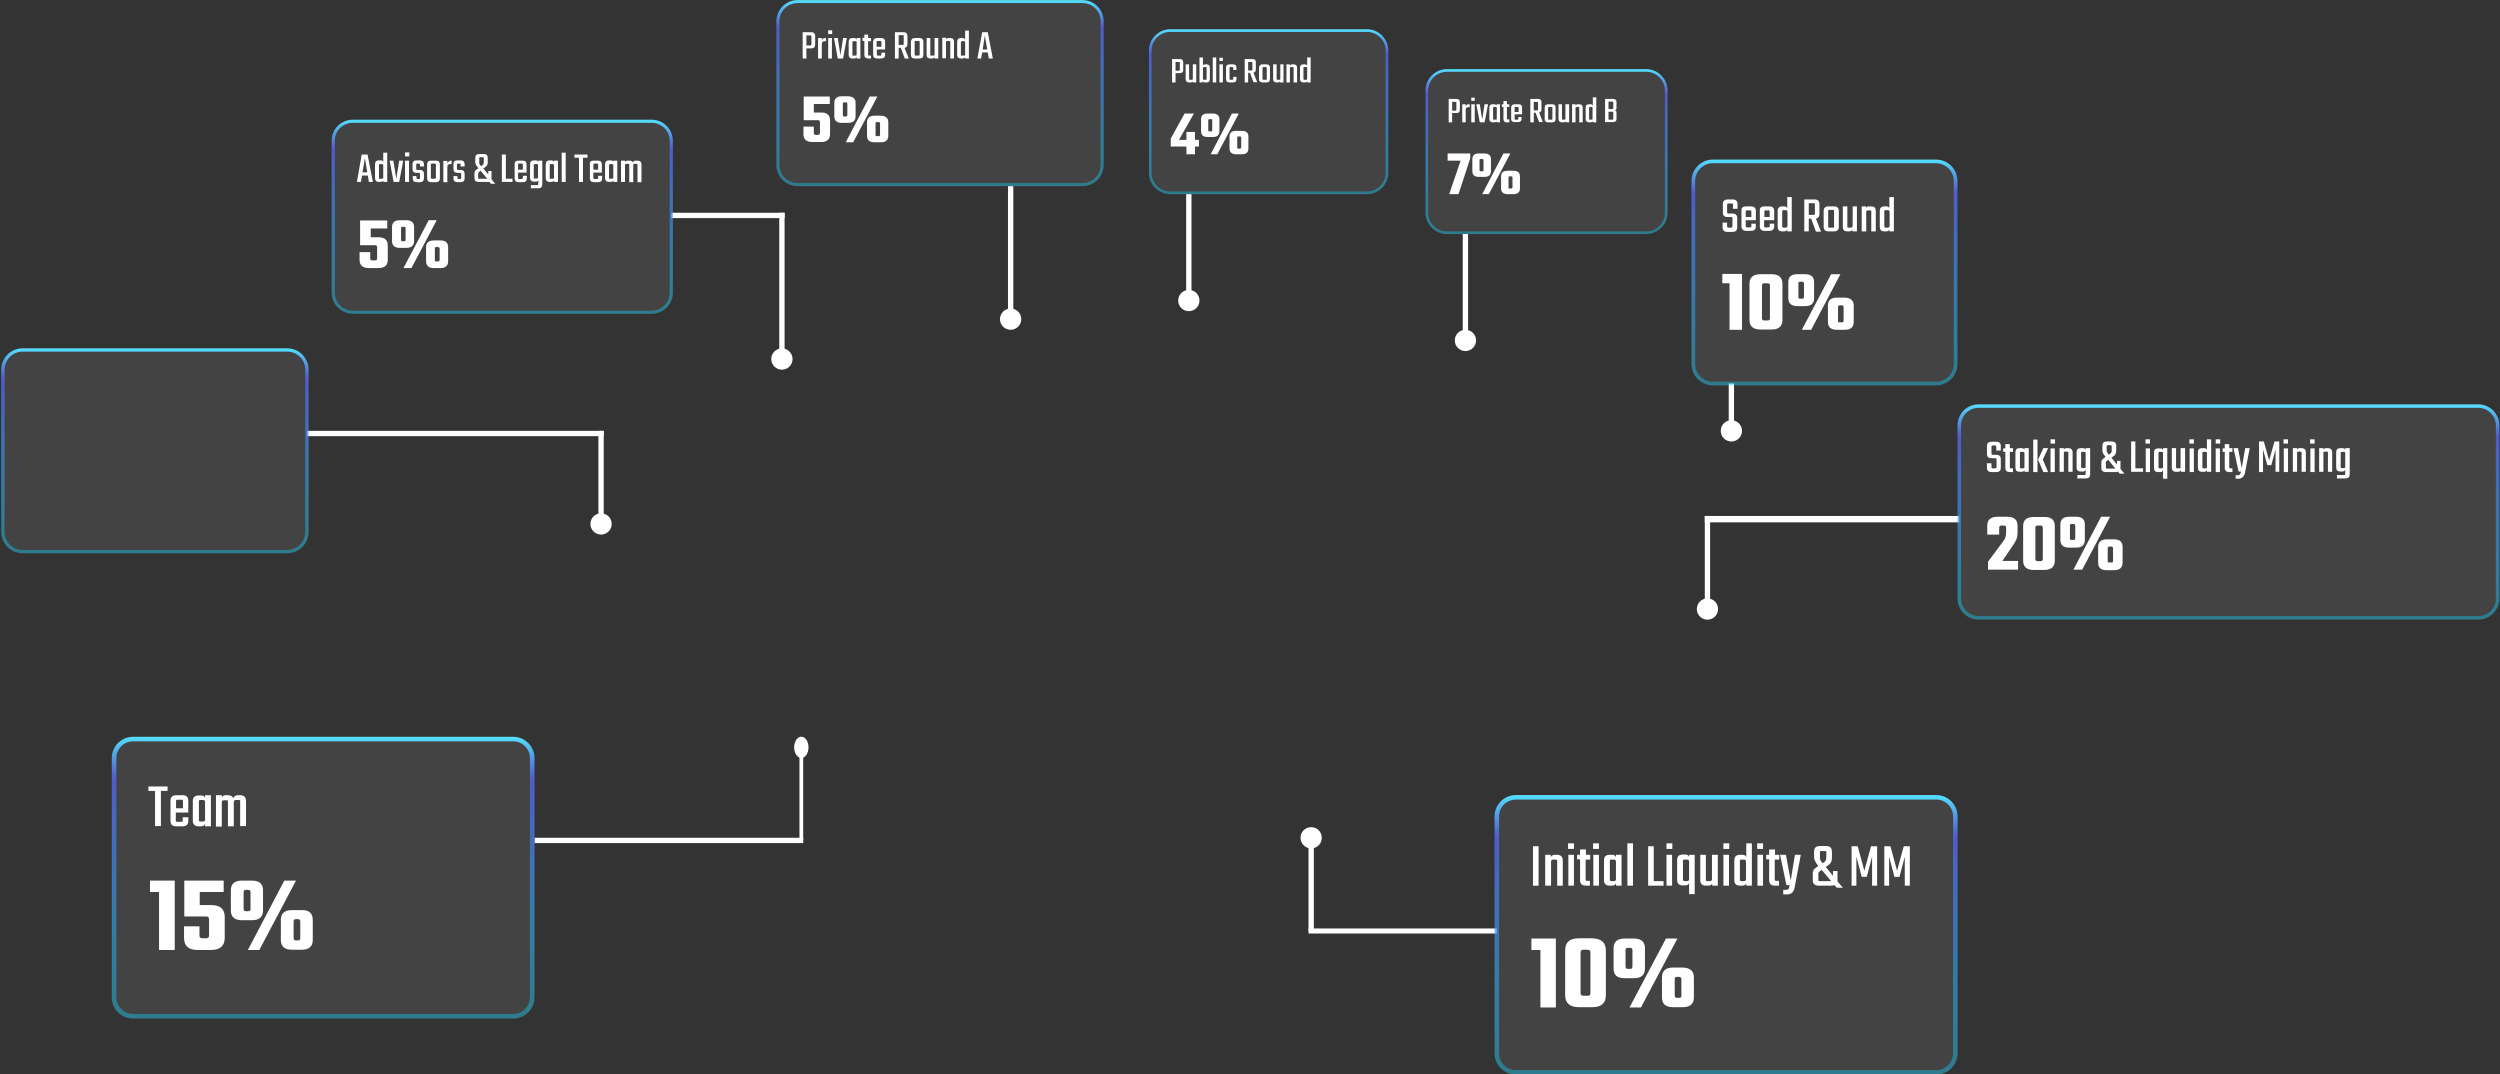 <?xml version="1.0" encoding="utf-8"?>
<!-- Generator: Adobe Illustrator 25.3.1, SVG Export Plug-In . SVG Version: 6.00 Build 0)  -->
<svg version="1.1" id="Layer_1" xmlns="http://www.w3.org/2000/svg" xmlns:xlink="http://www.w3.org/1999/xlink" x="0px" y="0px"
	 viewBox="0 0 940 404" style="enable-background:new 0 0 940 404;" xml:space="preserve">
<rect x="0" y="0" width="940" height="404" fill="#333333" stroke="none"/>
<style type="text/css">
	.st0{fill:#FFFFFF;}
	.st1{fill:#FFFFFF;fill-opacity:8.000000e-02;}
	.st2{fill:none;stroke:url(#SVGID_1_);}
	.st3{fill:none;stroke:url(#SVGID_2_);}
	.st4{fill:none;stroke:url(#SVGID_3_);stroke-width:1.37;}
	.st5{fill:none;stroke:url(#SVGID_4_);stroke-width:1.306;}
	.st6{fill:none;stroke:url(#SVGID_5_);stroke-width:1.694;}
	.st7{fill:none;stroke:url(#SVGID_6_);stroke-width:1.71;}
	.st8{fill:none;stroke:url(#SVGID_7_);stroke-width:1.242;}
	.st9{fill:none;stroke:url(#SVGID_8_);stroke-width:1.129;}
	.st10{fill:none;stroke:url(#SVGID_9_);stroke-width:1.177;}
</style>
<circle class="st0" cx="447" cy="113" r="4"/>
<rect x="446" y="73" class="st0" width="2" height="38"/>
<circle class="st0" cx="380" cy="120" r="4"/>
<rect x="379" y="70" class="st0" width="2" height="48"/>
<circle class="st0" cx="551" cy="128" r="4"/>
<rect x="550" y="88" class="st0" width="2" height="38"/>
<circle class="st0" cx="651" cy="162" r="4"/>
<rect x="650" y="144.2" class="st0" width="2" height="15.8"/>
<circle class="st0" cx="294" cy="135" r="4"/>
<rect x="293" y="80" class="st0" width="2" height="53"/>
<rect x="252.4" y="80" class="st0" width="42.6" height="2"/>
<circle class="st0" cx="642" cy="229" r="4"/>
<rect x="641" y="194" class="st0" width="2" height="33"/>
<rect x="641" y="194" class="st0" width="95.7" height="2.4"/>
<circle class="st0" cx="226" cy="197" r="4"/>
<rect x="225" y="162" class="st0" width="2" height="33"/>
<rect x="115.4" y="162" class="st0" width="111.6" height="2"/>
<circle class="st0" cx="493" cy="315" r="4"/>
<rect x="492" y="317" class="st0" width="2" height="33"/>
<rect x="492" y="349.1" class="st0" width="70.8" height="1.9"/>
<g>
	<ellipse class="st0" cx="301.3" cy="281" rx="2.7" ry="4"/>
	<rect x="300.6" y="283" class="st0" width="1.4" height="33"/>
	<rect x="201" y="315" class="st0" width="101" height="2"/>
</g>
<g>
	<path class="st1" d="M440,11h74c4.4,0,8,3.6,8,8v46c0,4.4-3.6,8-8,8h-74c-4.4,0-8-3.6-8-8V19C432,14.6,435.6,11,440,11z"/>
	
		<linearGradient id="SVGID_1_" gradientUnits="userSpaceOnUse" x1="477" y1="395" x2="477" y2="333" gradientTransform="matrix(1 0 0 -1 0 406)">
		<stop  offset="0" style="stop-color:#54E0FF"/>
		<stop  offset="0.151" style="stop-color:#5160E2;stop-opacity:0.849"/>
		<stop  offset="1" style="stop-color:#0DD3FF;stop-opacity:0.39"/>
	</linearGradient>
	<path class="st2" d="M440,11.5h74c4.1,0,7.5,3.4,7.5,7.5v46c0,4.1-3.4,7.5-7.5,7.5h-74c-4.1,0-7.5-3.4-7.5-7.5V19
		C432.5,14.9,435.9,11.5,440,11.5z"/>
</g>
<path class="st0" d="M440.7,22.2h2.9c0.9,0,1.3,0.4,1.3,1.2v2.9c0,0.8-0.4,1.2-1.3,1.2H442V31h-1.3V22.2z M443.6,26.2v-2.5
	c0-0.2,0-0.3-0.1-0.3c-0.1-0.1-0.2-0.1-0.3-0.1H442v3.3h1.2c0.2,0,0.3,0,0.3-0.1S443.6,26.4,443.6,26.2z M448.5,24.2h1.3V31h-1.3
	v-0.5c-0.1,0.4-0.4,0.5-0.9,0.5h-0.5c-0.8,0-1.3-0.4-1.3-1.2v-5.6h1.3v5.4c0,0.2,0,0.3,0.1,0.3c0.1,0,0.2,0.1,0.3,0.1h0.5
	c0.2,0,0.3,0,0.4-0.1c0.1-0.1,0.1-0.2,0.1-0.4V24.2z M453.1,24.2h0.5c0.9,0,1.3,0.4,1.3,1.2v4.4c0,0.8-0.4,1.2-1.3,1.2h-0.5
	c-0.5,0-0.7-0.2-0.9-0.5V31H451v-9.4h1.3v3.1C452.4,24.3,452.7,24.2,453.1,24.2z M453.7,29.6v-4c0-0.2,0-0.3-0.1-0.3
	s-0.2-0.1-0.3-0.1h-0.5c-0.2,0-0.3,0-0.4,0.1c-0.1,0.1-0.1,0.2-0.1,0.4v3.8c0,0.2,0,0.3,0.1,0.4c0.1,0.1,0.2,0.1,0.4,0.1h0.5
	c0.2,0,0.3,0,0.3-0.1C453.6,29.9,453.7,29.7,453.7,29.6z M457.3,31h-1.3v-9.4h1.3V31z M458.5,22.9v-1.2h1.3v1.2H458.5z M459.8,31
	h-1.3v-6.8h1.3V31z M464.9,26.3h-1.2v-0.7c0-0.2,0-0.3-0.1-0.3c-0.1-0.1-0.2-0.1-0.3-0.1h-0.6c-0.2,0-0.3,0-0.3,0.1
	c-0.1,0-0.1,0.2-0.1,0.3v4c0,0.2,0,0.3,0.1,0.3c0.1,0,0.2,0.1,0.3,0.1h0.6c0.2,0,0.3,0,0.3-0.1c0.1-0.1,0.1-0.2,0.1-0.3v-0.7h1.2
	v0.9c0,0.8-0.4,1.2-1.3,1.2h-1.3c-0.9,0-1.3-0.4-1.3-1.2v-4.4c0-0.8,0.4-1.2,1.3-1.2h1.3c0.9,0,1.3,0.4,1.3,1.2V26.3z M469.3,27.5
	V31h-1.3v-8.8h2.9c0.9,0,1.3,0.4,1.3,1.2v2.7c0,0.7-0.3,1.1-0.9,1.2l1.4,3.6h-1.4l-1.3-3.5H469.3z M469.3,23.3v3.2h1.2
	c0.2,0,0.3,0,0.3-0.1c0.1-0.1,0.1-0.2,0.1-0.3v-2.4c0-0.2,0-0.3-0.1-0.3c-0.1-0.1-0.2-0.1-0.3-0.1H469.3z M474.7,24.2h1.5
	c0.9,0,1.3,0.4,1.3,1.2v4.4c0,0.8-0.4,1.2-1.3,1.2h-1.5c-0.9,0-1.3-0.4-1.3-1.2v-4.4C473.5,24.6,473.9,24.2,474.7,24.2z M476.3,29.6
	v-4c0-0.2,0-0.3-0.1-0.3s-0.2-0.1-0.3-0.1h-0.8c-0.2,0-0.3,0-0.3,0.1c0,0.1-0.1,0.2-0.1,0.3v4c0,0.2,0,0.3,0.1,0.3
	c0.1,0.1,0.2,0.1,0.3,0.1h0.8c0.2,0,0.3,0,0.3-0.1C476.3,29.9,476.3,29.8,476.3,29.6z M481.3,24.2h1.3V31h-1.3v-0.5
	c-0.1,0.4-0.4,0.5-0.9,0.5H480c-0.8,0-1.3-0.4-1.3-1.2v-5.6h1.3v5.4c0,0.2,0,0.3,0.1,0.3c0.1,0,0.2,0.1,0.3,0.1h0.5
	c0.2,0,0.3,0,0.4-0.1c0.1-0.1,0.1-0.2,0.1-0.4V24.2z M485.9,24.2h0.5c0.8,0,1.3,0.4,1.3,1.2V31h-1.3v-5.4c0-0.2,0-0.3-0.1-0.3
	c-0.1-0.1-0.2-0.1-0.3-0.1h-0.5c-0.2,0-0.3,0-0.4,0.1c-0.1,0.1-0.1,0.2-0.1,0.4V31h-1.3v-6.8h1.3v0.5
	C485.2,24.4,485.5,24.2,485.9,24.2z M491.5,21.6h1.3V31h-1.3v-0.5c-0.1,0.4-0.4,0.5-0.9,0.5h-0.5c-0.8,0-1.3-0.4-1.3-1.2v-4.4
	c0-0.8,0.4-1.2,1.3-1.2h0.5c0.5,0,0.7,0.2,0.9,0.5V21.6z M490.5,30h0.5c0.2,0,0.3,0,0.4-0.1c0.1-0.1,0.1-0.2,0.1-0.4v-3.8
	c0-0.2,0-0.3-0.1-0.4c-0.1-0.1-0.2-0.1-0.4-0.1h-0.5c-0.2,0-0.3,0-0.3,0.1s-0.1,0.2-0.1,0.3v4c0,0.2,0,0.3,0.1,0.3
	C490.2,30,490.4,30,490.5,30z"/>
<path class="st0" d="M450.8,52.6v2.5h-1.5V58h-3.2v-2.9h-5.9v-3l5.2-9.4h3.5l-5.6,9.9h2.8v-3h3.2v3H450.8z M463.2,42.7h2.6L457.7,58
	h-2.5L463.2,42.7z M466.7,55.4v-3.6c0-0.4-0.2-0.5-0.6-0.5h-0.4c-0.2,0-0.4,0-0.4,0.1c-0.1,0.1-0.1,0.2-0.1,0.4v3.6
	c0,0.2,0,0.3,0.1,0.4c0.1,0.1,0.2,0.1,0.4,0.1h0.4c0.2,0,0.4,0,0.4-0.1C466.6,55.7,466.7,55.6,466.7,55.4z M455.8,48.9v-3.6
	c0-0.2,0-0.3-0.1-0.4c-0.1-0.1-0.2-0.1-0.4-0.1h-0.5c-0.2,0-0.4,0-0.4,0.1c-0.1,0.1-0.1,0.2-0.1,0.4v3.6c0,0.2,0,0.3,0.1,0.4
	c0.1,0.1,0.2,0.1,0.4,0.1h0.5c0.2,0,0.3,0,0.4-0.1C455.7,49.3,455.8,49.1,455.8,48.9z M469.4,51.4v4.4c0,1.5-0.8,2.2-2.5,2.2h-2.1
	c-1.6,0-2.5-0.7-2.5-2.2v-4.4c0-1.5,0.8-2.2,2.5-2.2h2.1C468.6,49.2,469.4,49.9,469.4,51.4z M458.5,44.9v4.4c0,1.5-0.8,2.2-2.4,2.2
	h-2.1c-1.6,0-2.4-0.7-2.4-2.2v-4.4c0-1.5,0.8-2.2,2.4-2.2h2.1C457.7,42.7,458.5,43.5,458.5,44.9z"/>
<g>
	<path class="st1" d="M544,26h75c4.4,0,8,3.6,8,8v46c0,4.4-3.6,8-8,8h-75c-4.4,0-8-3.6-8-8V34C536,29.6,539.6,26,544,26z"/>
	
		<linearGradient id="SVGID_2_" gradientUnits="userSpaceOnUse" x1="581.5" y1="380" x2="581.5" y2="318" gradientTransform="matrix(1 0 0 -1 0 406)">
		<stop  offset="0" style="stop-color:#54E0FF"/>
		<stop  offset="0.151" style="stop-color:#5160E2;stop-opacity:0.849"/>
		<stop  offset="1" style="stop-color:#0DD3FF;stop-opacity:0.39"/>
	</linearGradient>
	<path class="st3" d="M544,26.5h75c4.1,0,7.5,3.4,7.5,7.5v46c0,4.1-3.4,7.5-7.5,7.5h-75c-4.1,0-7.5-3.4-7.5-7.5V34
		C536.5,29.9,539.9,26.5,544,26.5z"/>
</g>
<path class="st0" d="M544.7,37.2h2.9c0.9,0,1.3,0.4,1.3,1.2v2.9c0,0.8-0.4,1.2-1.3,1.2H546V46h-1.3V37.2z M547.6,41.2v-2.5
	c0-0.2,0-0.3-0.1-0.3c-0.1-0.1-0.2-0.1-0.3-0.1H546v3.3h1.2c0.2,0,0.3,0,0.3-0.1C547.6,41.5,547.6,41.4,547.6,41.2z M552.3,39.2h0.3
	v1.1H552c-0.6,0-0.9,0.3-0.9,1V46h-1.3v-6.8h1.3V40c0.1-0.2,0.2-0.4,0.4-0.6C551.8,39.2,552,39.2,552.3,39.2z M553.2,37.9v-1.2h1.3
	v1.2H553.2z M554.5,46h-1.3v-6.8h1.3V46z M556.4,39.2l0.9,5.8l0.9-5.8h1.3l-1.3,6.8h-1.8l-1.3-6.8H556.4z M562.7,39.2h1.3V46h-1.3
	v-0.5c-0.1,0.4-0.4,0.5-0.9,0.5h-0.5c-0.8,0-1.3-0.4-1.3-1.2v-4.4c0-0.8,0.4-1.2,1.3-1.2h0.5c0.5,0,0.7,0.2,0.9,0.5V39.2z M561.8,45
	h0.5c0.2,0,0.3,0,0.4-0.1c0.1-0.1,0.1-0.2,0.1-0.4v-3.8c0-0.2,0-0.3-0.1-0.4c-0.1-0.1-0.2-0.1-0.4-0.1h-0.5c-0.2,0-0.3,0-0.3,0.1
	c-0.1,0-0.1,0.2-0.1,0.3v4c0,0.2,0,0.3,0.1,0.3C561.5,45,561.6,45,561.8,45z M567.5,40.2h-0.9v4.3c0,0.2,0,0.3,0.1,0.3
	c0.1,0,0.2,0.1,0.3,0.1h0.5V46h-0.9c-0.9,0-1.3-0.4-1.3-1.2v-4.6h-0.6v-1h0.6V38h1.3v1.2h0.9V40.2z M569.6,39.2h1.4
	c0.9,0,1.3,0.4,1.3,1.2V43h-2.8v1.6c0,0.2,0,0.3,0.1,0.3c0.1,0.1,0.2,0.1,0.3,0.1h0.6c0.2,0,0.3,0,0.3-0.1c0.1-0.1,0.1-0.2,0.1-0.3
	V44h1.2v0.7c0,0.8-0.4,1.2-1.3,1.2h-1.3c-0.9,0-1.3-0.4-1.3-1.2v-4.4C568.3,39.6,568.7,39.2,569.6,39.2z M569.5,42.1h1.5v-1.5
	c0-0.2,0-0.3-0.1-0.3c0-0.1-0.2-0.1-0.3-0.1h-0.7c-0.2,0-0.3,0-0.3,0.1c-0.1,0.1-0.1,0.2-0.1,0.3V42.1z M576.7,42.5V46h-1.3v-8.8
	h2.9c0.9,0,1.3,0.4,1.3,1.2v2.7c0,0.7-0.3,1.1-0.9,1.2l1.4,3.6h-1.4l-1.3-3.5H576.7z M576.7,38.3v3.2h1.2c0.2,0,0.3,0,0.3-0.1
	c0.1-0.1,0.1-0.2,0.1-0.3v-2.4c0-0.2,0-0.3-0.1-0.3c-0.1-0.1-0.2-0.1-0.3-0.1H576.7z M582.1,39.2h1.5c0.9,0,1.3,0.4,1.3,1.2v4.4
	c0,0.8-0.4,1.2-1.3,1.2h-1.5c-0.9,0-1.3-0.4-1.3-1.2v-4.4C580.8,39.6,581.3,39.2,582.1,39.2z M583.7,44.6v-4c0-0.2,0-0.3-0.1-0.3
	c-0.1-0.1-0.2-0.1-0.3-0.1h-0.8c-0.2,0-0.3,0-0.3,0.1c0,0.1-0.1,0.2-0.1,0.3v4c0,0.2,0,0.3,0.1,0.3c0.1,0.1,0.2,0.1,0.3,0.1h0.8
	c0.2,0,0.3,0,0.3-0.1C583.6,44.9,583.7,44.8,583.7,44.6z M588.7,39.2h1.3V46h-1.3v-0.5c-0.1,0.4-0.4,0.5-0.9,0.5h-0.5
	c-0.8,0-1.3-0.4-1.3-1.2v-5.6h1.3v5.4c0,0.2,0,0.3,0.1,0.3c0.1,0,0.2,0.1,0.3,0.1h0.5c0.2,0,0.3,0,0.3-0.1c0.1-0.1,0.1-0.2,0.1-0.4
	V39.2z M593.3,39.2h0.5c0.8,0,1.3,0.4,1.3,1.2V46h-1.3v-5.4c0-0.2,0-0.3-0.1-0.3c-0.1-0.1-0.2-0.1-0.3-0.1h-0.5
	c-0.2,0-0.3,0-0.4,0.1c-0.1,0.1-0.1,0.2-0.1,0.4V46h-1.3v-6.8h1.3v0.5C592.6,39.3,592.9,39.2,593.3,39.2z M598.9,36.6h1.3V46h-1.3
	v-0.5c-0.1,0.4-0.4,0.5-0.9,0.5h-0.5c-0.8,0-1.3-0.4-1.3-1.2v-4.4c0-0.8,0.4-1.2,1.3-1.2h0.5c0.5,0,0.7,0.2,0.9,0.5V36.6z M597.9,45
	h0.5c0.2,0,0.3,0,0.3-0.1c0.1-0.1,0.1-0.2,0.1-0.4v-3.8c0-0.2,0-0.3-0.1-0.4c-0.1-0.1-0.2-0.1-0.3-0.1h-0.5c-0.2,0-0.3,0-0.3,0.1
	c-0.1,0.1-0.1,0.2-0.1,0.3v4c0,0.2,0,0.3,0.1,0.3C597.6,45,597.7,45,597.9,45z M606.6,40.6v-2c0-0.2,0-0.3-0.1-0.3
	c-0.1-0.1-0.2-0.1-0.3-0.1h-1.4V41h1.4c0.2,0,0.3,0,0.3-0.1C606.5,40.9,606.6,40.8,606.6,40.6z M606.6,44.6v-2.2
	c0-0.2,0-0.3-0.1-0.3c-0.1-0.1-0.2-0.1-0.3-0.1h-1.4v3h1.4c0.2,0,0.3,0,0.3-0.1C606.5,44.9,606.6,44.8,606.6,44.6z M603.5,37.2h3
	c0.9,0,1.3,0.4,1.3,1.2v2.2c0,0.5-0.2,0.8-0.6,0.9c0.4,0.1,0.6,0.4,0.6,0.8v2.4c0,0.8-0.4,1.2-1.3,1.2h-3V37.2z"/>
<path class="st0" d="M552.8,57.7v1.9L548.4,73h-3.5l4.3-12.6h-4.9v-2.7H552.8z M565.3,57.7h2.6L559.8,73h-2.5L565.3,57.7z
	 M568.7,70.4v-3.6c0-0.4-0.2-0.5-0.6-0.5h-0.4c-0.2,0-0.4,0-0.4,0.1c-0.1,0.1-0.1,0.2-0.1,0.4v3.6c0,0.2,0,0.3,0.1,0.4
	c0.1,0.1,0.2,0.1,0.4,0.1h0.4c0.2,0,0.4,0,0.4-0.1C568.7,70.7,568.7,70.6,568.7,70.4z M557.8,63.9v-3.6c0-0.2,0-0.3-0.1-0.4
	c-0.1-0.1-0.2-0.1-0.4-0.1h-0.5c-0.2,0-0.4,0-0.4,0.1c-0.1,0.1-0.1,0.2-0.1,0.4v3.6c0,0.2,0,0.3,0.1,0.4c0.1,0.1,0.2,0.1,0.4,0.1
	h0.5c0.2,0,0.3,0,0.4-0.1C557.8,64.3,557.8,64.1,557.8,63.9z M571.5,66.4v4.4c0,1.5-0.8,2.2-2.5,2.2h-2.1c-1.6,0-2.5-0.7-2.5-2.2
	v-4.4c0-1.5,0.8-2.2,2.5-2.2h2.1C570.7,64.2,571.5,64.9,571.5,66.4z M560.6,59.9v4.4c0,1.5-0.8,2.2-2.4,2.2H556
	c-1.6,0-2.4-0.7-2.4-2.2v-4.4c0-1.5,0.8-2.2,2.4-2.2h2.1C559.8,57.7,560.6,58.5,560.6,59.9z"/>
<g>
	<path class="st1" d="M644,60h84c4.4,0,8,3.6,8,8v68.9c0,4.4-3.6,8-8,8h-84c-4.4,0-8-3.6-8-8V68C636,63.6,639.6,60,644,60z"/>
	
		<linearGradient id="SVGID_3_" gradientUnits="userSpaceOnUse" x1="686" y1="346" x2="686" y2="261.069" gradientTransform="matrix(1 0 0 -1 0 406)">
		<stop  offset="0" style="stop-color:#54E0FF"/>
		<stop  offset="0.151" style="stop-color:#5160E2;stop-opacity:0.849"/>
		<stop  offset="1" style="stop-color:#0DD3FF;stop-opacity:0.39"/>
	</linearGradient>
	<path class="st4" d="M644,60.7h84c4,0,7.3,3.3,7.3,7.3v68.9c0,4-3.3,7.3-7.3,7.3h-84c-4,0-7.3-3.3-7.3-7.3V68
		C636.7,64,640,60.7,644,60.7z"/>
</g>
<path class="st0" d="M651.4,85v-2.9c0-0.2,0-0.4-0.1-0.4c-0.1-0.1-0.2-0.1-0.4-0.1h-1.4c-1.2,0-1.7-0.6-1.7-1.7v-3.2
	c0-1.1,0.6-1.7,1.8-1.7h1.9c1.2,0,1.8,0.6,1.8,1.7v1.8h-1.7v-1.5c0-0.2,0-0.4-0.1-0.4c-0.1-0.1-0.2-0.1-0.5-0.1H650
	c-0.2,0-0.4,0-0.5,0.1c-0.1,0.1-0.1,0.2-0.1,0.4v2.7c0,0.2,0,0.4,0.1,0.5c0.1,0.1,0.2,0.1,0.5,0.1h1.4c1.2,0,1.8,0.6,1.8,1.7v3.5
	c0,1.1-0.6,1.7-1.8,1.7h-1.9c-1.2,0-1.8-0.6-1.8-1.7v-1.8h1.7V85c0,0.2,0,0.4,0.1,0.5c0.1,0.1,0.2,0.1,0.5,0.1h0.8
	c0.2,0,0.4,0,0.4-0.1C651.4,85.4,651.4,85.2,651.4,85z M656.5,77.6h1.9c1.2,0,1.8,0.6,1.8,1.7v3.5h-3.8V85c0,0.2,0,0.4,0.1,0.4
	c0.1,0.1,0.2,0.1,0.5,0.1h0.9c0.2,0,0.4,0,0.5-0.1c0.1-0.1,0.1-0.2,0.1-0.5v-0.8h1.7v1c0,1.1-0.6,1.7-1.8,1.7h-1.8
	c-1.2,0-1.8-0.6-1.8-1.7v-6C654.7,78.2,655.3,77.6,656.5,77.6z M656.4,81.6h2.1v-2c0-0.2,0-0.4-0.1-0.4c-0.1-0.1-0.2-0.1-0.4-0.1
	H657c-0.2,0-0.4,0-0.5,0.1c-0.1,0.1-0.1,0.2-0.1,0.4V81.6z M663.4,77.6h1.9c1.2,0,1.8,0.6,1.8,1.7v3.5h-3.8V85c0,0.2,0,0.4,0.1,0.4
	c0.1,0.1,0.2,0.1,0.5,0.1h0.9c0.2,0,0.4,0,0.5-0.1c0.1-0.1,0.1-0.2,0.1-0.5v-0.8h1.7v1c0,1.1-0.6,1.7-1.8,1.7h-1.8
	c-1.2,0-1.8-0.6-1.8-1.7v-6C661.6,78.2,662.2,77.6,663.4,77.6z M663.3,81.6h2.1v-2c0-0.2,0-0.4-0.1-0.4c-0.1-0.1-0.2-0.1-0.4-0.1
	h-0.9c-0.2,0-0.4,0-0.5,0.1c-0.1,0.1-0.1,0.2-0.1,0.4V81.6z M672,74.1h1.7V87H672v-0.7c-0.2,0.5-0.6,0.7-1.2,0.7h-0.7
	c-1.2,0-1.7-0.6-1.7-1.7v-6c0-1.1,0.6-1.7,1.7-1.7h0.7c0.6,0,1,0.2,1.2,0.7V74.1z M670.7,85.6h0.7c0.2,0,0.4-0.1,0.5-0.2
	c0.1-0.1,0.2-0.3,0.2-0.5v-5.2c0-0.2-0.1-0.4-0.2-0.5c-0.1-0.1-0.2-0.2-0.5-0.2h-0.7c-0.2,0-0.4,0-0.5,0.1c-0.1,0.1-0.1,0.2-0.1,0.4
	V85c0,0.2,0,0.4,0.1,0.5C670.4,85.5,670.5,85.6,670.7,85.6z M680.1,82.1V87h-1.7V75h3.9c1.2,0,1.8,0.6,1.8,1.7v3.8
	c0,1-0.4,1.5-1.3,1.7l1.9,4.9h-1.9l-1.8-4.9H680.1z M680.1,76.4v4.4h1.7c0.2,0,0.4,0,0.5-0.1c0.1-0.1,0.1-0.2,0.1-0.5v-3.3
	c0-0.2,0-0.4-0.1-0.4c-0.1-0.1-0.2-0.1-0.5-0.1H680.1z M687.5,77.6h2.1c1.2,0,1.8,0.6,1.8,1.7v6c0,1.1-0.6,1.7-1.8,1.7h-2.1
	c-1.2,0-1.8-0.6-1.8-1.7v-6C685.7,78.2,686.3,77.6,687.5,77.6z M689.6,85v-5.5c0-0.2,0-0.4-0.1-0.5c-0.1-0.1-0.2-0.1-0.5-0.1H688
	c-0.2,0-0.4,0-0.5,0.1c-0.1,0.1-0.1,0.2-0.1,0.5V85c0,0.2,0,0.4,0.1,0.5c0.1,0.1,0.2,0.1,0.5,0.1h1.1c0.2,0,0.4,0,0.5-0.1
	C689.6,85.4,689.6,85.3,689.6,85z M696.5,77.6h1.7V87h-1.7v-0.7c-0.2,0.5-0.6,0.7-1.2,0.7h-0.7c-1.2,0-1.7-0.6-1.7-1.7v-7.7h1.7V85
	c0,0.2,0,0.4,0.1,0.5c0.1,0.1,0.2,0.1,0.5,0.1h0.7c0.2,0,0.4-0.1,0.5-0.2c0.1-0.1,0.2-0.3,0.2-0.5V77.6z M702.9,77.6h0.7
	c1.2,0,1.7,0.6,1.7,1.7V87h-1.7v-7.4c0-0.2,0-0.4-0.1-0.4c-0.1-0.1-0.2-0.1-0.5-0.1h-0.7c-0.2,0-0.4,0.1-0.5,0.2
	c-0.1,0.1-0.1,0.3-0.1,0.5V87h-1.7v-9.4h1.7v0.7C701.8,77.8,702.2,77.6,702.9,77.6z M710.4,74.1h1.7V87h-1.7v-0.7
	c-0.2,0.5-0.6,0.7-1.2,0.7h-0.7c-1.2,0-1.7-0.6-1.7-1.7v-6c0-1.1,0.6-1.7,1.7-1.7h0.7c0.6,0,1,0.2,1.2,0.7V74.1z M709.1,85.6h0.7
	c0.2,0,0.4-0.1,0.5-0.2c0.1-0.1,0.2-0.3,0.2-0.5v-5.2c0-0.2-0.1-0.4-0.2-0.5c-0.1-0.1-0.2-0.2-0.5-0.2h-0.7c-0.2,0-0.4,0-0.5,0.1
	c-0.1,0.1-0.1,0.2-0.1,0.4V85c0,0.2,0,0.4,0.1,0.5C708.8,85.5,708.9,85.6,709.1,85.6z"/>
<path class="st0" d="M655,103.1V124h-4.7v-17.5h-2.7v-3.5H655z M665.5,119.7v-12.4c0-0.5-0.3-0.8-0.9-0.8h-1.2
	c-0.6,0-0.9,0.3-0.9,0.8v12.4c0,0.5,0.3,0.8,0.9,0.8h1.2C665.2,120.5,665.5,120.3,665.5,119.7z M670.2,106.7v13.6
	c0,2.4-1.4,3.6-4.1,3.6H662c-2.8,0-4.2-1.2-4.2-3.6v-13.6c0-2.4,1.4-3.6,4.2-3.6h4.1C668.8,103.1,670.2,104.3,670.2,106.7z
	 M688.5,103.1h3.5L681,124h-3.5L688.5,103.1z M693.2,120.4v-4.9c0-0.5-0.3-0.7-0.8-0.7h-0.6c-0.3,0-0.5,0.1-0.6,0.2
	c-0.1,0.1-0.1,0.3-0.1,0.6v4.9c0,0.3,0,0.4,0.1,0.6c0.1,0.1,0.3,0.1,0.6,0.1h0.6c0.3,0,0.5,0,0.6-0.1
	C693.2,120.9,693.2,120.7,693.2,120.4z M678.3,111.6v-4.9c0-0.3-0.1-0.4-0.2-0.6c-0.1-0.1-0.3-0.2-0.6-0.2h-0.6
	c-0.3,0-0.5,0.1-0.6,0.2c-0.1,0.1-0.1,0.3-0.1,0.6v4.9c0,0.3,0,0.4,0.1,0.6c0.1,0.1,0.3,0.1,0.6,0.1h0.6c0.3,0,0.5,0,0.6-0.1
	C678.2,112,678.3,111.8,678.3,111.6z M697,114.9v6.1c0,2-1.1,3-3.4,3h-2.9c-2.3,0-3.4-1-3.4-3v-6.1c0-2,1.1-3,3.4-3h2.9
	C695.9,112,697,113,697,114.9z M682.1,106.1v6c0,2-1.1,3-3.4,3h-2.9c-2.2,0-3.4-1-3.4-3v-6c0-2,1.1-3,3.4-3h2.9
	C681,103.1,682.1,104.1,682.1,106.1z"/>
<g>
	<path class="st1" d="M744,152h187.8c4.4,0,8,3.6,8,8v65c0,4.4-3.6,8-8,8H744c-4.4,0-8-3.6-8-8v-65C736,155.6,739.6,152,744,152z"/>
	
		<linearGradient id="SVGID_4_" gradientUnits="userSpaceOnUse" x1="837.903" y1="254" x2="837.903" y2="173" gradientTransform="matrix(1 0 0 -1 0 406)">
		<stop  offset="0" style="stop-color:#54E0FF"/>
		<stop  offset="0.151" style="stop-color:#5160E2;stop-opacity:0.849"/>
		<stop  offset="1" style="stop-color:#0DD3FF;stop-opacity:0.39"/>
	</linearGradient>
	<path class="st5" d="M744,152.7h187.8c4.1,0,7.3,3.3,7.3,7.3v65c0,4.1-3.3,7.3-7.3,7.3H744c-4.1,0-7.3-3.3-7.3-7.3v-65
		C736.7,155.9,739.9,152.7,744,152.7z"/>
</g>
<path class="st0" d="M750.7,175.6v-2.8c0-0.2,0-0.4-0.1-0.4c-0.1-0.1-0.2-0.1-0.4-0.1h-1.4c-1.1,0-1.7-0.5-1.7-1.6v-3
	c0-1.1,0.6-1.6,1.7-1.6h1.8c1.1,0,1.7,0.5,1.7,1.6v1.7h-1.7v-1.4c0-0.2,0-0.4-0.1-0.4c-0.1-0.1-0.2-0.1-0.4-0.1h-0.8
	c-0.2,0-0.4,0-0.4,0.1c-0.1,0.1-0.1,0.2-0.1,0.4v2.5c0,0.2,0,0.4,0.1,0.4c0.1,0.1,0.2,0.1,0.4,0.1h1.3c1.1,0,1.7,0.5,1.7,1.6v3.3
	c0,1.1-0.6,1.6-1.7,1.6h-1.8c-1.1,0-1.7-0.5-1.7-1.6v-1.7h1.7v1.4c0,0.2,0,0.4,0.1,0.4c0.1,0.1,0.2,0.1,0.4,0.1h0.8
	c0.2,0,0.4,0,0.4-0.1C750.7,176,750.7,175.8,750.7,175.6z M756.9,169.9h-1.2v5.7c0,0.2,0,0.4,0.1,0.4c0.1,0.1,0.2,0.1,0.4,0.1h0.7
	v1.4h-1.2c-1.1,0-1.7-0.5-1.7-1.6v-6h-0.8v-1.3h0.8V167h1.7v1.5h1.2V169.9z M761.2,168.5h1.6v8.9h-1.6v-0.7
	c-0.2,0.5-0.5,0.7-1.1,0.7h-0.7c-1.1,0-1.6-0.5-1.6-1.6v-5.7c0-1.1,0.5-1.6,1.6-1.6h0.7c0.6,0,1,0.2,1.1,0.7V168.5z M760,176.1h0.6
	c0.2,0,0.4,0,0.5-0.1c0.1-0.1,0.1-0.3,0.1-0.5v-5c0-0.2,0-0.4-0.1-0.5c-0.1-0.1-0.2-0.1-0.5-0.1H760c-0.2,0-0.4,0-0.4,0.1
	c-0.1,0.1-0.1,0.2-0.1,0.4v5.2c0,0.2,0,0.4,0.1,0.4C759.6,176.1,759.7,176.1,760,176.1z M770.1,168.5l-2,4.3l2,4.7h-1.8l-2-4.7
	l2-4.3H770.1z M764.5,177.5v-12.2h1.6v12.2H764.5z M771,166.8v-1.6h1.7v1.6H771z M772.6,177.5H771v-8.9h1.6V177.5z M777,168.5h0.6
	c1.1,0,1.7,0.5,1.7,1.6v7.3h-1.6v-7.1c0-0.2,0-0.4-0.1-0.4c-0.1-0.1-0.2-0.1-0.4-0.1h-0.6c-0.2,0-0.4,0-0.5,0.1
	c-0.1,0.1-0.1,0.3-0.1,0.5v7h-1.6v-8.9h1.6v0.7C776,168.8,776.4,168.5,777,168.5z M784.3,168.5h1.6v9.8c0,1.1-0.6,1.6-1.7,1.6h-3.1
	v-1.3h2.6c0.2,0,0.4,0,0.4-0.1c0.1-0.1,0.1-0.2,0.1-0.4v-1.5c-0.2,0.5-0.5,0.7-1.1,0.7h-0.7c-1.1,0-1.6-0.5-1.6-1.6v-5.6
	c0-1.1,0.5-1.6,1.6-1.6h0.7c0.6,0,1,0.2,1.1,0.7V168.5z M783,176h0.6c0.2,0,0.4,0,0.5-0.1c0.1-0.1,0.1-0.3,0.1-0.5v-4.9
	c0-0.2,0-0.4-0.1-0.5c-0.1-0.1-0.2-0.1-0.5-0.1H783c-0.2,0-0.4,0-0.4,0.1c-0.1,0.1-0.1,0.2-0.1,0.4v5.1c0,0.2,0,0.3,0.1,0.4
	S782.8,176,783,176z M795.6,177.5h-3.8c-1.1,0-1.7-0.5-1.7-1.6v-1.9c0-0.4,0.1-0.7,0.2-1c0.2-0.3,0.5-0.5,0.9-0.8l0.5-0.4
	c-0.3-0.4-0.5-0.6-0.6-0.8c-0.1-0.2-0.3-0.4-0.4-0.7c-0.1-0.3-0.2-0.6-0.2-0.9v-1.8c0-1.1,0.6-1.6,1.7-1.6h1.8
	c1.1,0,1.7,0.5,1.7,1.6v1.7c0,0.6-0.1,1.1-0.3,1.5c-0.2,0.4-0.6,0.7-1.1,1l-0.4,0.3l2.1,2.6v-1.4h1.3v2.6c0,0.1,0,0.2,0,0.4l1.5,1.8
	H797l-0.6-0.8C796.2,177.4,795.9,177.5,795.6,177.5z M792.1,167.8v1.7c0,0.4,0.3,0.9,0.8,1.5l0.1-0.1c0.4-0.3,0.7-0.5,0.8-0.7
	c0.2-0.2,0.2-0.5,0.2-0.8v-1.5c0-0.2,0-0.4-0.1-0.4c-0.1-0.1-0.2-0.1-0.4-0.1h-0.8c-0.2,0-0.4,0-0.4,0.1
	C792.1,167.5,792.1,167.6,792.1,167.8z M792.2,176.2h3.2l-2.7-3.3l-0.4,0.3c-0.2,0.1-0.4,0.3-0.4,0.4c-0.1,0.1-0.1,0.3-0.1,0.6v1.4
	c0,0.2,0,0.4,0.1,0.4C791.8,176.1,792,176.2,792.2,176.2z M803,176.1h2.8v1.3h-4.5V166h1.6V176.1z M806.7,166.8v-1.6h1.7v1.6H806.7z
	 M808.4,177.5h-1.6v-8.9h1.6V177.5z M813.3,168.5h1.6V180h-1.6v-3.2c-0.2,0.5-0.5,0.7-1.1,0.7h-0.7c-1.1,0-1.6-0.5-1.6-1.6v-5.7
	c0-1.1,0.5-1.6,1.6-1.6h0.7c0.6,0,1,0.2,1.1,0.7V168.5z M812.1,176.1h0.6c0.2,0,0.4,0,0.5-0.1c0.1-0.1,0.1-0.3,0.1-0.5v-5
	c0-0.2,0-0.4-0.1-0.5c-0.1-0.1-0.2-0.1-0.5-0.1h-0.6c-0.2,0-0.4,0-0.4,0.1c-0.1,0.1-0.1,0.2-0.1,0.4v5.2c0,0.2,0,0.4,0.1,0.4
	C811.7,176.1,811.9,176.1,812.1,176.1z M820,168.5h1.6v8.9H820v-0.7c-0.2,0.5-0.5,0.7-1.1,0.7h-0.7c-1.1,0-1.6-0.5-1.6-1.6v-7.3h1.6
	v7.1c0,0.2,0,0.4,0.1,0.4c0.1,0.1,0.2,0.1,0.4,0.1h0.6c0.2,0,0.4,0,0.5-0.1c0.1-0.1,0.1-0.3,0.1-0.5V168.5z M823.2,166.8v-1.6h1.7
	v1.6H823.2z M824.9,177.5h-1.6v-8.9h1.6V177.5z M829.8,165.2h1.6v12.2h-1.6v-0.7c-0.2,0.5-0.5,0.7-1.1,0.7H828
	c-1.1,0-1.6-0.5-1.6-1.6v-5.7c0-1.1,0.5-1.6,1.6-1.6h0.7c0.6,0,1,0.2,1.1,0.7V165.2z M828.6,176.1h0.6c0.2,0,0.4,0,0.5-0.1
	c0.1-0.1,0.1-0.3,0.1-0.5v-5c0-0.2,0-0.4-0.1-0.5c-0.1-0.1-0.2-0.1-0.5-0.1h-0.6c-0.2,0-0.4,0-0.4,0.1c-0.1,0.1-0.1,0.2-0.1,0.4v5.2
	c0,0.2,0,0.4,0.1,0.4C828.2,176.1,828.4,176.1,828.6,176.1z M833.1,166.8v-1.6h1.7v1.6H833.1z M834.7,177.5h-1.6v-8.9h1.6V177.5z
	 M839.4,169.9h-1.2v5.7c0,0.2,0,0.4,0.1,0.4c0.1,0.1,0.2,0.1,0.4,0.1h0.7v1.4h-1.2c-1.1,0-1.7-0.5-1.7-1.6v-6h-0.8v-1.3h0.8V167h1.7
	v1.5h1.2V169.9z M841.7,180h-1.1v-1.3h0.8c0.5,0,0.8-0.2,1-0.6l0.2-0.8h-0.9l-1.9-8.8h1.7l1.4,7.5l1.3-7.5h1.7l-1.9,9.8
	C843.5,179.4,842.8,180,841.7,180z M850.8,177.5h-1.4V166h1.8l2,7.1l2-7.1h1.8v11.4h-1.4v-8.4l-1.6,5.9h-1.5l-1.6-5.9V177.5z
	 M858.6,166.8v-1.6h1.7v1.6H858.6z M860.3,177.5h-1.6v-8.9h1.6V177.5z M864.7,168.5h0.6c1.1,0,1.7,0.5,1.7,1.6v7.3h-1.6v-7.1
	c0-0.2,0-0.4-0.1-0.4c-0.1-0.1-0.2-0.1-0.4-0.1h-0.6c-0.2,0-0.4,0-0.5,0.1c-0.1,0.1-0.1,0.3-0.1,0.5v7h-1.6v-8.9h1.6v0.7
	C863.7,168.8,864.1,168.5,864.7,168.5z M868.6,166.8v-1.6h1.7v1.6H868.6z M870.3,177.5h-1.6v-8.9h1.6V177.5z M874.6,168.5h0.6
	c1.1,0,1.7,0.5,1.7,1.6v7.3h-1.6v-7.1c0-0.2,0-0.4-0.1-0.4c-0.1-0.1-0.2-0.1-0.4-0.1h-0.6c-0.2,0-0.4,0-0.5,0.1
	c-0.1,0.1-0.1,0.3-0.1,0.5v7h-1.6v-8.9h1.6v0.7C873.7,168.8,874,168.5,874.6,168.5z M881.9,168.5h1.6v9.8c0,1.1-0.6,1.6-1.7,1.6
	h-3.1v-1.3h2.6c0.2,0,0.4,0,0.4-0.1c0.1-0.1,0.1-0.2,0.1-0.4v-1.5c-0.2,0.5-0.5,0.7-1.1,0.7h-0.7c-1.1,0-1.6-0.5-1.6-1.6v-5.6
	c0-1.1,0.5-1.6,1.6-1.6h0.7c0.6,0,1,0.2,1.1,0.7V168.5z M880.6,176h0.6c0.2,0,0.4,0,0.5-0.1c0.1-0.1,0.1-0.3,0.1-0.5v-4.9
	c0-0.2,0-0.4-0.1-0.5c-0.1-0.1-0.2-0.1-0.5-0.1h-0.6c-0.2,0-0.4,0-0.4,0.1c-0.1,0.1-0.1,0.2-0.1,0.4v5.1c0,0.2,0,0.3,0.1,0.4
	S880.4,176,880.6,176z"/>
<path class="st0" d="M751.7,198.4v2.6h-4.5v-3.3c0-2.3,1.3-3.4,4-3.4h3.4c2.7,0,4,1.1,4,3.4v2.5c0,1-0.1,1.8-0.4,2.5
	c-0.3,0.7-0.7,1.5-1.3,2.3l-4,5.9h5.9v3.3h-11.3v-3l5.5-7.4c0.5-0.6,0.9-1.2,1-1.7c0.2-0.5,0.3-1.1,0.3-1.8v-1.9
	c0-0.5-0.3-0.8-0.8-0.8h-0.8C752,197.6,751.7,197.9,751.7,198.4z M768.1,210.2v-11.8c0-0.5-0.3-0.8-0.8-0.8h-1.2
	c-0.6,0-0.8,0.3-0.8,0.8v11.8c0,0.5,0.3,0.8,0.8,0.8h1.2C767.8,211,768.1,210.7,768.1,210.2z M772.6,197.8v13c0,2.3-1.3,3.5-4,3.5
	h-3.9c-2.7,0-4-1.2-4-3.5v-13c0-2.3,1.3-3.4,4-3.4h3.9C771.3,194.3,772.6,195.5,772.6,197.8z M790,194.3h3.4l-10.5,19.9h-3.3
	L790,194.3z M794.5,210.9v-4.7c0-0.5-0.2-0.7-0.7-0.7h-0.6c-0.3,0-0.5,0.1-0.6,0.2c-0.1,0.1-0.1,0.3-0.1,0.5v4.7
	c0,0.3,0,0.4,0.1,0.5c0.1,0.1,0.3,0.1,0.6,0.1h0.6c0.3,0,0.5,0,0.6-0.1C794.5,211.3,794.5,211.1,794.5,210.9z M780.3,202.4v-4.7
	c0-0.3-0.1-0.4-0.2-0.5c-0.1-0.1-0.3-0.2-0.5-0.2H779c-0.3,0-0.5,0.1-0.6,0.2c-0.1,0.1-0.1,0.3-0.1,0.5v4.7c0,0.3,0,0.4,0.1,0.5
	c0.1,0.1,0.3,0.1,0.6,0.1h0.6c0.3,0,0.4,0,0.5-0.1C780.2,202.9,780.3,202.7,780.3,202.4z M798.1,205.7v5.8c0,1.9-1.1,2.9-3.2,2.9
	h-2.8c-2.2,0-3.2-1-3.2-2.9v-5.8c0-1.9,1.1-2.9,3.2-2.9h2.8C797,202.8,798.1,203.7,798.1,205.7z M783.9,197.2v5.8
	c0,1.9-1.1,2.9-3.2,2.9h-2.8c-2.1,0-3.2-1-3.2-2.9v-5.8c0-1.9,1.1-2.9,3.2-2.9h2.8C782.8,194.3,783.9,195.3,783.9,197.2z"/>
<g>
	<path class="st1" d="M570,299h158c4.4,0,8,3.6,8,8v89c0,4.4-3.6,8-8,8H570c-4.4,0-8-3.6-8-8v-89C562,302.6,565.6,299,570,299z"/>
	
		<linearGradient id="SVGID_5_" gradientUnits="userSpaceOnUse" x1="649" y1="107" x2="649" y2="2" gradientTransform="matrix(1 0 0 -1 0 406)">
		<stop  offset="0" style="stop-color:#54E0FF"/>
		<stop  offset="0.151" style="stop-color:#5160E2;stop-opacity:0.849"/>
		<stop  offset="1" style="stop-color:#0DD3FF;stop-opacity:0.39"/>
	</linearGradient>
	<path class="st6" d="M570,299.8h158c4,0,7.2,3.2,7.2,7.2v89c0,4-3.2,7.2-7.2,7.2H570c-4,0-7.2-3.2-7.2-7.2v-89
		C562.8,303,566,299.8,570,299.8z"/>
</g>
<path class="st0" d="M576.4,318.2h2.1V333h-2.1V318.2z M584.6,321.4h0.8c1.4,0,2.2,0.7,2.2,2.1v9.5h-2.1v-9.2c0-0.3,0-0.5-0.1-0.5
	c-0.1-0.1-0.3-0.1-0.6-0.1h-0.8c-0.3,0-0.5,0.1-0.6,0.2c-0.1,0.1-0.2,0.3-0.2,0.6v9H581v-11.6h2.1v0.9
	C583.4,321.7,583.9,321.4,584.6,321.4z M589.6,319.2v-2.1h2.2v2.1H589.6z M591.8,333h-2.1v-11.6h2.1V333z M597.8,323.2h-1.6v7.3
	c0,0.3,0,0.5,0.1,0.6c0.1,0.1,0.3,0.1,0.6,0.1h0.9v1.8h-1.5c-1.5,0-2.2-0.7-2.2-2.1v-7.8H593v-1.7h1.1v-2h2.2v2h1.6V323.2z
	 M599,319.2v-2.1h2.2v2.1H599z M601.2,333h-2.1v-11.6h2.1V333z M607.6,321.4h2.1V333h-2.1v-0.9c-0.2,0.6-0.7,0.9-1.5,0.9h-0.9
	c-1.4,0-2.1-0.7-2.1-2.1v-7.4c0-1.4,0.7-2.1,2.1-2.1h0.9c0.8,0,1.3,0.3,1.5,0.9V321.4z M606,331.3h0.8c0.3,0,0.5-0.1,0.6-0.2
	c0.1-0.1,0.2-0.3,0.2-0.6V324c0-0.3-0.1-0.5-0.2-0.6c-0.1-0.1-0.3-0.2-0.6-0.2H606c-0.3,0-0.5,0-0.6,0.1c-0.1,0.1-0.1,0.3-0.1,0.5
	v6.7c0,0.3,0,0.5,0.1,0.6C605.5,331.2,605.7,331.3,606,331.3z M614,333h-2.1v-15.9h2.1V333z M621.8,331.3h3.7v1.7h-5.8v-14.8h2.1
	V331.3z M626.6,319.2v-2.1h2.2v2.1H626.6z M628.7,333h-2.1v-11.6h2.1V333z M635.1,321.4h2.1v14.8h-2.1v-4.2
	c-0.2,0.6-0.7,0.9-1.5,0.9h-0.9c-1.4,0-2.1-0.7-2.1-2.1v-7.4c0-1.4,0.7-2.1,2.1-2.1h0.9c0.8,0,1.3,0.3,1.5,0.9V321.4z M633.5,331.3
	h0.8c0.3,0,0.5-0.1,0.6-0.2c0.1-0.1,0.2-0.3,0.2-0.6V324c0-0.3-0.1-0.5-0.2-0.6c-0.1-0.1-0.3-0.2-0.6-0.2h-0.8c-0.3,0-0.5,0-0.6,0.1
	c-0.1,0.1-0.1,0.3-0.1,0.5v6.7c0,0.3,0,0.5,0.1,0.6C633.1,331.2,633.2,331.3,633.5,331.3z M643.8,321.4h2.1V333h-2.1v-0.9
	c-0.2,0.6-0.7,0.9-1.5,0.9h-0.9c-1.4,0-2.1-0.7-2.1-2.1v-9.5h2.1v9.2c0,0.3,0,0.5,0.1,0.6c0.1,0.1,0.3,0.1,0.6,0.1h0.8
	c0.3,0,0.5-0.1,0.6-0.2c0.1-0.1,0.2-0.3,0.2-0.6V321.4z M648,319.2v-2.1h2.2v2.1H648z M650.2,333H648v-11.6h2.1V333z M656.6,317.1
	h2.1V333h-2.1v-0.9c-0.2,0.6-0.7,0.9-1.5,0.9h-0.9c-1.4,0-2.1-0.7-2.1-2.1v-7.4c0-1.4,0.7-2.1,2.1-2.1h0.9c0.8,0,1.3,0.3,1.5,0.9
	V317.1z M654.9,331.3h0.8c0.3,0,0.5-0.1,0.6-0.2c0.1-0.1,0.2-0.3,0.2-0.6V324c0-0.3-0.1-0.5-0.2-0.6c-0.1-0.1-0.3-0.2-0.6-0.2h-0.8
	c-0.3,0-0.5,0-0.6,0.1c-0.1,0.1-0.1,0.3-0.1,0.5v6.8c0,0.3,0,0.5,0.1,0.6C654.5,331.2,654.7,331.3,654.9,331.3z M660.7,319.2v-2.1
	h2.2v2.1H660.7z M662.9,333h-2.1v-11.6h2.1V333z M668.9,323.2h-1.6v7.3c0,0.3,0,0.5,0.1,0.6c0.1,0.1,0.3,0.1,0.6,0.1h0.9v1.8h-1.5
	c-1.5,0-2.2-0.7-2.2-2.1v-7.8h-1.1v-1.7h1.1v-2h2.2v2h1.6V323.2z M671.9,336.3h-1.4v-1.7h1c0.7,0,1.1-0.3,1.2-0.8l0.2-1h-1.2
	l-2.4-11.4h2.2l1.8,9.7l1.6-9.7h2.2l-2.4,12.7C674.3,335.6,673.4,336.3,671.9,336.3z M688.7,333h-4.9c-1.5,0-2.2-0.7-2.2-2.1v-2.5
	c0-0.5,0.1-0.9,0.3-1.3c0.2-0.3,0.6-0.7,1.1-1l0.7-0.5c-0.4-0.5-0.7-0.8-0.8-1.1c-0.2-0.2-0.3-0.6-0.5-0.9c-0.2-0.4-0.3-0.8-0.3-1.1
	v-2.3c0-1.4,0.7-2.1,2.2-2.1h2.3c1.5,0,2.2,0.7,2.2,2.1v2.2c0,0.8-0.1,1.4-0.4,1.9c-0.3,0.5-0.7,0.9-1.4,1.3l-0.5,0.4l2.7,3.3v-1.8
	h1.7v3.4c0,0.1,0,0.3,0,0.5l2,2.4h-2.3l-0.8-1C689.5,332.9,689.1,333,688.7,333z M684.3,320.5v2.2c0,0.5,0.3,1.1,1,1.9l0.1-0.1
	c0.5-0.3,0.9-0.6,1-0.9c0.2-0.3,0.3-0.6,0.3-1.1v-1.9c0-0.3,0-0.5-0.1-0.5c-0.1-0.1-0.3-0.1-0.6-0.1h-1.1c-0.3,0-0.5,0-0.6,0.1
	C684.3,320,684.3,320.2,684.3,320.5z M684.4,331.3h4.1l-3.5-4.2l-0.6,0.4c-0.3,0.2-0.5,0.4-0.6,0.5c-0.1,0.2-0.1,0.4-0.1,0.8v1.8
	c0,0.3,0,0.5,0.1,0.6C683.9,331.3,684.1,331.3,684.4,331.3z M698.1,333h-1.9v-14.8h2.3l2.5,9.2l2.5-9.2h2.3V333h-1.9v-10.9l-2,7.6
	h-1.9l-2-7.6V333z M710.4,333h-1.9v-14.8h2.3l2.5,9.2l2.5-9.2h2.3V333h-1.9v-10.9l-2,7.6h-1.9l-2-7.6V333z"/>
<path class="st0" d="M585,352.9v25.9h-5.8v-21.6h-3.4v-4.3H585z M598,373.4v-15.3c0-0.7-0.4-1-1.1-1h-1.5c-0.7,0-1.1,0.3-1.1,1v15.3
	c0,0.7,0.4,1,1.1,1h1.5C597.6,374.5,598,374.1,598,373.4z M603.8,357.3v16.9c0,3-1.7,4.5-5.1,4.5h-5c-3.4,0-5.2-1.5-5.2-4.5v-16.9
	c0-3,1.7-4.5,5.2-4.5h5C602.1,352.9,603.8,354.4,603.8,357.3z M626.4,352.9h4.3l-13.7,25.9h-4.3L626.4,352.9z M632.2,374.3v-6.1
	c0-0.6-0.3-0.9-0.9-0.9h-0.7c-0.4,0-0.6,0.1-0.7,0.2c-0.1,0.1-0.2,0.4-0.2,0.7v6.1c0,0.3,0.1,0.6,0.2,0.7c0.1,0.1,0.4,0.2,0.7,0.2
	h0.7c0.4,0,0.6-0.1,0.7-0.2C632.2,374.9,632.2,374.7,632.2,374.3z M613.8,363.4v-6.1c0-0.3-0.1-0.6-0.2-0.7
	c-0.1-0.1-0.3-0.2-0.7-0.2h-0.8c-0.4,0-0.6,0.1-0.7,0.2c-0.1,0.1-0.2,0.4-0.2,0.7v6.1c0,0.3,0.1,0.6,0.2,0.7
	c0.1,0.1,0.4,0.2,0.7,0.2h0.8c0.4,0,0.6-0.1,0.7-0.2C613.7,363.9,613.8,363.7,613.8,363.4z M636.9,367.5v7.5c0,2.5-1.4,3.7-4.2,3.7
	h-3.6c-2.8,0-4.2-1.2-4.2-3.7v-7.5c0-2.5,1.4-3.7,4.2-3.7h3.6C635.5,363.9,636.9,365.1,636.9,367.5z M618.5,356.6v7.5
	c0,2.5-1.4,3.7-4.1,3.7h-3.6c-2.8,0-4.1-1.2-4.1-3.7v-7.5c0-2.5,1.4-3.7,4.1-3.7h3.6C617.1,352.9,618.5,354.1,618.5,356.6z"/>
<g>
	<path class="st1" d="M50,277h143c4.4,0,8,3.6,8,8v90c0,4.4-3.6,8-8,8H50c-4.4,0-8-3.6-8-8v-90C42,280.6,45.6,277,50,277z"/>
	
		<linearGradient id="SVGID_6_" gradientUnits="userSpaceOnUse" x1="121.5" y1="129" x2="121.5" y2="23" gradientTransform="matrix(1 0 0 -1 0 406)">
		<stop  offset="0" style="stop-color:#54E0FF"/>
		<stop  offset="0.151" style="stop-color:#5160E2;stop-opacity:0.849"/>
		<stop  offset="1" style="stop-color:#0DD3FF;stop-opacity:0.39"/>
	</linearGradient>
	<path class="st7" d="M50,277.9h143c3.9,0,7.1,3.2,7.1,7.1v90c0,3.9-3.2,7.1-7.1,7.1H50c-3.9,0-7.1-3.2-7.1-7.1v-90
		C42.9,281.1,46.1,277.9,50,277.9z"/>
</g>
<path class="st0" d="M63,295.7v1.7h-2.5v13.2h-2.2v-13.2h-2.5v-1.7H63z M66.3,299h2.3c1.5,0,2.2,0.7,2.2,2.1v4.4h-4.7v2.8
	c0,0.3,0,0.5,0.1,0.6c0.1,0.1,0.3,0.1,0.6,0.1H68c0.3,0,0.5,0,0.6-0.1c0.1-0.1,0.1-0.3,0.1-0.6v-1h2.1v1.3c0,1.4-0.7,2.1-2.2,2.1
	h-2.3c-1.5,0-2.2-0.7-2.2-2.1v-7.4C64.1,299.7,64.8,299,66.3,299z M66.2,303.9h2.6v-2.5c0-0.3,0-0.5-0.1-0.6
	c-0.1-0.1-0.3-0.1-0.6-0.1h-1.2c-0.3,0-0.5,0-0.6,0.1c-0.1,0.1-0.1,0.3-0.1,0.6V303.9z M77.1,299h2.2v11.7h-2.2v-0.9
	c-0.2,0.6-0.7,0.9-1.5,0.9h-0.9c-1.4,0-2.2-0.7-2.2-2.1v-7.4c0-1.4,0.7-2.1,2.2-2.1h0.9c0.8,0,1.3,0.3,1.5,0.9V299z M75.5,308.9h0.8
	c0.3,0,0.5-0.1,0.6-0.2c0.1-0.1,0.2-0.3,0.2-0.6v-6.5c0-0.3-0.1-0.5-0.2-0.6c-0.1-0.1-0.3-0.2-0.6-0.2h-0.8c-0.3,0-0.5,0-0.6,0.1
	c-0.1,0.1-0.1,0.3-0.1,0.5v6.8c0,0.3,0,0.5,0.1,0.6C75,308.9,75.2,308.9,75.5,308.9z M89.5,299h0.8c1.4,0,2.2,0.7,2.2,2.1v9.5h-2.2
	v-9.2c0-0.3,0-0.5-0.1-0.5c-0.1-0.1-0.3-0.1-0.6-0.1h-0.9c-0.5,0-0.8,0.3-0.8,0.8v9.1h-2.2v-9.2c0-0.3,0-0.5-0.1-0.5
	c-0.1-0.1-0.3-0.1-0.6-0.1h-0.8c-0.3,0-0.5,0.1-0.6,0.2c-0.1,0.1-0.2,0.3-0.2,0.6v9.1h-2.2V299h2.2v0.9c0.2-0.6,0.7-0.9,1.5-0.9h0.8
	c1,0,1.7,0.4,2,1.1C88,299.4,88.6,299,89.5,299z"/>
<path class="st0" d="M65.7,331.1v26.1h-5.9v-21.8h-3.4v-4.3H65.7z M75.2,340.3h4.1c3.5,0,5.2,1.5,5.2,4.5v7.8c0,3-1.7,4.6-5.2,4.6
	h-4.9c-3.5,0-5.2-1.5-5.2-4.6v-4.3H75v3.5c0,0.7,0.4,1,1.1,1h1.4c0.7,0,1.1-0.3,1.1-1v-6.2c0-0.7-0.4-1-1.1-1h-8.2v-13.5h14.8v4.3
	h-9V340.3z M106.9,331.1h4.4l-13.8,26.1h-4.3L106.9,331.1z M112.9,352.7v-6.2c0-0.6-0.3-0.9-0.9-0.9h-0.7c-0.4,0-0.6,0.1-0.7,0.2
	c-0.1,0.1-0.2,0.4-0.2,0.7v6.2c0,0.3,0.1,0.6,0.2,0.7c0.1,0.1,0.4,0.2,0.7,0.2h0.7c0.4,0,0.6-0.1,0.7-0.2
	C112.8,353.3,112.9,353.1,112.9,352.7z M94.2,341.7v-6.2c0-0.3-0.1-0.6-0.2-0.7c-0.1-0.1-0.3-0.2-0.7-0.2h-0.8
	c-0.4,0-0.6,0.1-0.7,0.2c-0.1,0.1-0.2,0.4-0.2,0.7v6.2c0,0.3,0.1,0.6,0.2,0.7c0.1,0.1,0.4,0.2,0.7,0.2h0.8c0.4,0,0.6-0.1,0.7-0.2
	C94.2,342.2,94.2,342,94.2,341.7z M117.6,345.9v7.5c0,2.5-1.4,3.7-4.2,3.7h-3.6c-2.8,0-4.2-1.2-4.2-3.7v-7.5c0-2.5,1.4-3.7,4.2-3.7
	h3.6C116.2,342.1,117.6,343.4,117.6,345.9z M98.9,334.8v7.5c0,2.5-1.4,3.7-4.2,3.7h-3.7c-2.8,0-4.2-1.2-4.2-3.7v-7.5
	c0-2.5,1.4-3.7,4.2-3.7h3.7C97.5,331.1,98.9,332.3,98.9,334.8z"/>
<g>
	<path class="st1" d="M8.5,131H108c4.4,0,8,3.6,8,8v61c0,4.4-3.6,8-8,8H8.5c-4.4,0-8-3.6-8-8v-61C0.5,134.6,4.1,131,8.5,131z"/>
	
		<linearGradient id="SVGID_7_" gradientUnits="userSpaceOnUse" x1="58.25" y1="275" x2="58.25" y2="198" gradientTransform="matrix(1 0 0 -1 0 406)">
		<stop  offset="0" style="stop-color:#54E0FF"/>
		<stop  offset="0.151" style="stop-color:#5160E2;stop-opacity:0.849"/>
		<stop  offset="1" style="stop-color:#0DD3FF;stop-opacity:0.39"/>
	</linearGradient>
	<path class="st8" d="M8.5,131.6H108c4.1,0,7.4,3.3,7.4,7.4v61c0,4.1-3.3,7.4-7.4,7.4H8.5c-4.1,0-7.4-3.3-7.4-7.4v-61
		C1.1,134.9,4.4,131.6,8.5,131.6z"/>
</g>
<g>
	<path class="st1" d="M299.9,0H407c4.4,0,8,3.6,8,8v54c0,4.4-3.6,8-8,8H299.9c-4.4,0-8-3.6-8-8V8C291.9,3.6,295.5,0,299.9,0z"/>
	
		<linearGradient id="SVGID_8_" gradientUnits="userSpaceOnUse" x1="353.467" y1="406" x2="353.467" y2="336" gradientTransform="matrix(1 0 0 -1 0 406)">
		<stop  offset="0" style="stop-color:#54E0FF"/>
		<stop  offset="0.151" style="stop-color:#5160E2;stop-opacity:0.849"/>
		<stop  offset="1" style="stop-color:#0DD3FF;stop-opacity:0.39"/>
	</linearGradient>
	<path class="st9" d="M299.9,0.6H407c4.1,0,7.4,3.3,7.4,7.4v54c0,4.1-3.3,7.4-7.4,7.4H299.9c-4.1,0-7.4-3.3-7.4-7.4V8
		C292.5,3.9,295.8,0.6,299.9,0.6z"/>
</g>
<path class="st0" d="M301.8,12.1h3.2c1,0,1.5,0.5,1.5,1.4v3.3c0,0.9-0.5,1.4-1.5,1.4h-1.8V22h-1.4V12.1z M305.1,16.6v-2.8
	c0-0.2,0-0.3-0.1-0.4c-0.1-0.1-0.2-0.1-0.4-0.1h-1.4v3.8h1.4c0.2,0,0.3,0,0.4-0.1C305,16.9,305.1,16.8,305.1,16.6z M310.3,14.3h0.3
	v1.2h-0.6c-0.7,0-1,0.4-1,1.2V22h-1.4v-7.7h1.4v0.9c0.1-0.3,0.2-0.5,0.4-0.7C309.7,14.4,310,14.3,310.3,14.3z M311.4,12.8v-1.4h1.5
	v1.4H311.4z M312.8,22h-1.4v-7.7h1.4V22z M315,14.3l1,6.5l1-6.5h1.4L317,22h-2l-1.4-7.7H315z M322.1,14.3h1.4V22h-1.4v-0.6
	c-0.1,0.4-0.5,0.6-1,0.6h-0.6c-0.9,0-1.4-0.5-1.4-1.4v-4.9c0-0.9,0.5-1.4,1.4-1.4h0.6c0.5,0,0.8,0.2,1,0.6V14.3z M321,20.9h0.6
	c0.2,0,0.3,0,0.4-0.1c0.1-0.1,0.1-0.2,0.1-0.4V16c0-0.2,0-0.3-0.1-0.4c-0.1-0.1-0.2-0.1-0.4-0.1H321c-0.2,0-0.3,0-0.4,0.1
	c-0.1,0.1-0.1,0.2-0.1,0.4v4.5c0,0.2,0,0.3,0.1,0.4C320.7,20.9,320.8,20.9,321,20.9z M327.5,15.5h-1.1v4.9c0,0.2,0,0.3,0.1,0.4
	c0.1,0.1,0.2,0.1,0.4,0.1h0.6V22h-1c-1,0-1.5-0.5-1.5-1.4v-5.2h-0.7v-1.2h0.7V13h1.4v1.3h1.1V15.5z M329.8,14.3h1.5
	c1,0,1.5,0.5,1.5,1.4v2.9h-3.1v1.8c0,0.2,0,0.3,0.1,0.4c0.1,0.1,0.2,0.1,0.4,0.1h0.7c0.2,0,0.3,0,0.4-0.1c0.1-0.1,0.1-0.2,0.1-0.4
	v-0.6h1.4v0.8c0,0.9-0.5,1.4-1.5,1.4h-1.5c-1,0-1.5-0.5-1.5-1.4v-4.9C328.4,14.8,328.8,14.3,329.8,14.3z M329.7,17.6h1.7v-1.7
	c0-0.2,0-0.3-0.1-0.4c-0.1-0.1-0.2-0.1-0.4-0.1h-0.8c-0.2,0-0.3,0-0.4,0.1c-0.1,0.1-0.1,0.2-0.1,0.4V17.6z M337.9,18v4h-1.4v-9.9
	h3.2c1,0,1.5,0.5,1.5,1.4v3.1c0,0.8-0.4,1.3-1.1,1.4l1.6,4h-1.5l-1.5-4H337.9z M337.9,13.3v3.6h1.4c0.2,0,0.3,0,0.4-0.1
	c0.1-0.1,0.1-0.2,0.1-0.4v-2.7c0-0.2,0-0.3-0.1-0.4c-0.1-0.1-0.2-0.1-0.4-0.1H337.9z M344,14.3h1.7c1,0,1.5,0.5,1.5,1.4v4.9
	c0,0.9-0.5,1.4-1.5,1.4H344c-1,0-1.5-0.5-1.5-1.4v-4.9C342.6,14.8,343,14.3,344,14.3z M345.8,20.4v-4.5c0-0.2,0-0.3-0.1-0.4
	c-0.1-0.1-0.2-0.1-0.4-0.1h-0.9c-0.2,0-0.3,0-0.4,0.1c-0.1,0.1-0.1,0.2-0.1,0.4v4.5c0,0.2,0,0.3,0.1,0.4c0.1,0.1,0.2,0.1,0.4,0.1
	h0.9c0.2,0,0.3,0,0.4-0.1C345.7,20.8,345.8,20.6,345.8,20.4z M351.4,14.3h1.4V22h-1.4v-0.6c-0.1,0.4-0.5,0.6-1,0.6h-0.6
	c-0.9,0-1.4-0.5-1.4-1.4v-6.3h1.4v6.1c0,0.2,0,0.3,0.1,0.4c0.1,0.1,0.2,0.1,0.4,0.1h0.6c0.2,0,0.3,0,0.4-0.1
	c0.1-0.1,0.1-0.2,0.1-0.4V14.3z M356.7,14.3h0.6c1,0,1.4,0.5,1.4,1.4V22h-1.4v-6.1c0-0.2,0-0.3-0.1-0.4c-0.1-0.1-0.2-0.1-0.4-0.1
	h-0.6c-0.2,0-0.3,0-0.4,0.1c-0.1,0.1-0.1,0.2-0.1,0.4v6h-1.4v-7.7h1.4v0.6C355.8,14.5,356.1,14.3,356.7,14.3z M362.9,11.5h1.4V22
	h-1.4v-0.6c-0.1,0.4-0.5,0.6-1,0.6h-0.6c-0.9,0-1.4-0.5-1.4-1.4v-4.9c0-0.9,0.5-1.4,1.4-1.4h0.6c0.5,0,0.8,0.2,1,0.6V11.5z
	 M361.8,20.9h0.6c0.2,0,0.3,0,0.4-0.1c0.1-0.1,0.1-0.2,0.1-0.4V16c0-0.2,0-0.3-0.1-0.4c-0.1-0.1-0.2-0.1-0.4-0.1h-0.6
	c-0.2,0-0.3,0-0.4,0.1c-0.1,0.1-0.1,0.2-0.1,0.4v4.5c0,0.2,0,0.3,0.1,0.4C361.5,20.9,361.6,20.9,361.8,20.9z M371.8,22l-0.4-2.3
	h-2.1l-0.4,2.3h-1.4l1.8-9.9h2.1l1.9,9.9H371.8z M369.5,18.6h1.7l-0.9-5.2L369.5,18.6z"/>
<path class="st0" d="M306,42.3h2.7c2.3,0,3.4,1,3.4,3v5.1c0,2-1.1,3-3.4,3h-3.2c-2.3,0-3.4-1-3.4-3v-2.8h3.9V50
	c0,0.5,0.2,0.7,0.7,0.7h0.9c0.5,0,0.7-0.2,0.7-0.7v-4.1c0-0.5-0.2-0.7-0.7-0.7h-5.4v-8.9h9.8v2.8H306V42.3z M327,36.3h2.9l-9.1,17.2
	h-2.8L327,36.3z M330.9,50.6v-4.1c0-0.4-0.2-0.6-0.6-0.6h-0.5c-0.2,0-0.4,0-0.5,0.1c-0.1,0.1-0.1,0.2-0.1,0.5v4.1
	c0,0.2,0,0.4,0.1,0.5c0.1,0.1,0.3,0.1,0.5,0.1h0.5c0.2,0,0.4,0,0.5-0.1C330.8,50.9,330.9,50.8,330.9,50.6z M318.6,43.2v-4.1
	c0-0.2,0-0.4-0.1-0.5c-0.1-0.1-0.2-0.1-0.5-0.1h-0.5c-0.2,0-0.4,0-0.5,0.1c-0.1,0.1-0.1,0.2-0.1,0.5v4.1c0,0.2,0,0.4,0.1,0.5
	c0.1,0.1,0.3,0.1,0.5,0.1h0.5c0.2,0,0.4,0,0.5-0.1C318.5,43.6,318.6,43.5,318.6,43.2z M334,46v5c0,1.6-0.9,2.5-2.8,2.5h-2.4
	c-1.9,0-2.8-0.8-2.8-2.5v-5c0-1.6,0.9-2.5,2.8-2.5h2.4C333.1,43.6,334,44.4,334,46z M321.7,38.7v5c0,1.6-0.9,2.5-2.8,2.5h-2.4
	c-1.8,0-2.8-0.8-2.8-2.5v-5c0-1.6,0.9-2.5,2.8-2.5h2.4C320.8,36.3,321.7,37.1,321.7,38.7z"/>
<g>
	<path class="st1" d="M132.7,45H245c4.4,0,8,3.6,8,8v57c0,4.4-3.6,8-8,8H132.7c-4.4,0-8-3.6-8-8V53C124.7,48.6,128.2,45,132.7,45z"
		/>
	
		<linearGradient id="SVGID_9_" gradientUnits="userSpaceOnUse" x1="188.831" y1="361" x2="188.831" y2="288" gradientTransform="matrix(1 0 0 -1 0 406)">
		<stop  offset="0" style="stop-color:#54E0FF"/>
		<stop  offset="0.151" style="stop-color:#5160E2;stop-opacity:0.849"/>
		<stop  offset="1" style="stop-color:#0DD3FF;stop-opacity:0.39"/>
	</linearGradient>
	<path class="st10" d="M132.7,45.6H245c4.1,0,7.4,3.3,7.4,7.4v57c0,4.1-3.3,7.4-7.4,7.4H132.7c-4.1,0-7.4-3.3-7.4-7.4V53
		C125.2,48.9,128.6,45.6,132.7,45.6z"/>
</g>
<path class="st0" d="M138.7,68.4l-0.4-2.4h-2.2l-0.4,2.4h-1.5l1.8-10.3h2.2l2,10.3H138.7z M136.3,64.8h1.8l-0.9-5.4L136.3,64.8z
	 M144.1,57.4h1.5v11h-1.5v-0.6c-0.1,0.4-0.5,0.6-1,0.6h-0.6c-1,0-1.5-0.5-1.5-1.5v-5.1c0-1,0.5-1.5,1.5-1.5h0.6c0.5,0,0.9,0.2,1,0.6
	V57.4z M143,67.2h0.6c0.2,0,0.3,0,0.4-0.1c0.1-0.1,0.1-0.2,0.1-0.4v-4.5c0-0.2,0-0.4-0.1-0.4c-0.1-0.1-0.2-0.1-0.4-0.1H143
	c-0.2,0-0.3,0-0.4,0.1c-0.1,0.1-0.1,0.2-0.1,0.4v4.7c0,0.2,0,0.3,0.1,0.4C142.7,67.2,142.8,67.2,143,67.2z M147.9,60.4l1.1,6.8
	l1.1-6.8h1.5l-1.5,8h-2.1l-1.5-8H147.9z M152.3,58.8v-1.5h1.6v1.5H152.3z M153.8,68.4h-1.5v-8h1.5V68.4z M157.9,66.8v-1.3
	c0-0.2,0-0.3-0.1-0.4c-0.1-0.1-0.2-0.1-0.4-0.1h-0.8c-1,0-1.5-0.5-1.5-1.5v-1.7c0-1,0.5-1.5,1.5-1.5h1.2c1,0,1.6,0.5,1.6,1.5v0.8
	h-1.5V62c0-0.2,0-0.3-0.1-0.4c-0.1-0.1-0.2-0.1-0.4-0.1H157c-0.2,0-0.3,0-0.4,0.1c-0.1,0.1-0.1,0.2-0.1,0.4v1.4c0,0.2,0,0.3,0.1,0.4
	c0.1,0.1,0.2,0.1,0.4,0.1h0.9c1,0,1.5,0.5,1.5,1.5V67c0,1-0.5,1.5-1.5,1.5h-1.2c-1,0-1.5-0.5-1.5-1.5v-0.8h1.4v0.6
	c0,0.2,0,0.3,0.1,0.4c0.1,0.1,0.2,0.1,0.4,0.1h0.4c0.2,0,0.3,0,0.4-0.1C157.9,67.1,157.9,67,157.9,66.8z M162.1,60.4h1.8
	c1,0,1.5,0.5,1.5,1.5V67c0,1-0.5,1.5-1.5,1.5h-1.8c-1,0-1.5-0.5-1.5-1.5v-5.1C160.6,60.9,161.1,60.4,162.1,60.4z M163.9,66.8V62
	c0-0.2,0-0.3-0.1-0.4c-0.1-0.1-0.2-0.1-0.4-0.1h-0.9c-0.2,0-0.3,0-0.4,0.1c-0.1,0.1-0.1,0.2-0.1,0.4v4.7c0,0.2,0,0.3,0.1,0.4
	c0.1,0.1,0.2,0.1,0.4,0.1h0.9c0.2,0,0.3,0,0.4-0.1C163.9,67.1,163.9,67,163.9,66.8z M169.5,60.4h0.3v1.3h-0.6c-0.7,0-1,0.4-1,1.2
	v5.6h-1.5v-8h1.5v1c0.1-0.3,0.2-0.5,0.5-0.7C168.9,60.5,169.2,60.4,169.5,60.4z M173.4,66.8v-1.3c0-0.2,0-0.3-0.1-0.4
	c-0.1-0.1-0.2-0.1-0.4-0.1H172c-1,0-1.5-0.5-1.5-1.5v-1.7c0-1,0.5-1.5,1.5-1.5h1.2c1,0,1.5,0.5,1.5,1.5v0.8h-1.5V62
	c0-0.2,0-0.3-0.1-0.4c-0.1-0.1-0.2-0.1-0.4-0.1h-0.4c-0.2,0-0.3,0-0.4,0.1c-0.1,0.1-0.1,0.2-0.1,0.4v1.4c0,0.2,0,0.3,0.1,0.4
	c0.1,0.1,0.2,0.1,0.4,0.1h0.9c1,0,1.5,0.5,1.5,1.5V67c0,1-0.5,1.5-1.5,1.5h-1.2c-1,0-1.5-0.5-1.5-1.5v-0.8h1.5v0.6
	c0,0.2,0,0.3,0.1,0.4c0.1,0.1,0.2,0.1,0.4,0.1h0.4c0.2,0,0.3,0,0.4-0.1C173.3,67.1,173.4,67,173.4,66.8z M183.3,68.4h-3.4
	c-1,0-1.5-0.5-1.5-1.5v-1.7c0-0.4,0.1-0.7,0.2-0.9c0.1-0.2,0.4-0.5,0.8-0.7l0.5-0.4c-0.3-0.3-0.5-0.6-0.6-0.7
	c-0.1-0.2-0.2-0.4-0.4-0.7c-0.1-0.3-0.2-0.5-0.2-0.8v-1.6c0-1,0.5-1.5,1.6-1.5h1.6c1,0,1.5,0.5,1.5,1.5v1.5c0,0.6-0.1,1-0.3,1.3
	c-0.2,0.3-0.5,0.6-1,0.9l-0.4,0.2l1.9,2.3v-1.3h1.2V67c0,0.1,0,0.2,0,0.4l1.4,1.7h-1.6l-0.6-0.7C183.9,68.4,183.6,68.4,183.3,68.4z
	 M180.2,59.7v1.5c0,0.3,0.2,0.8,0.7,1.3l0.1-0.1c0.4-0.2,0.6-0.4,0.7-0.6c0.1-0.2,0.2-0.4,0.2-0.8v-1.4c0-0.2,0-0.3-0.1-0.4
	c-0.1-0.1-0.2-0.1-0.4-0.1h-0.8c-0.2,0-0.3,0-0.4,0.1C180.3,59.4,180.2,59.5,180.2,59.7z M180.3,67.2h2.9l-2.5-3l-0.4,0.3
	c-0.2,0.1-0.3,0.2-0.4,0.4c-0.1,0.1-0.1,0.3-0.1,0.6v1.3c0,0.2,0,0.3,0.1,0.4C180,67.2,180.1,67.2,180.3,67.2z M190.1,67.2h2.6v1.2
	h-4V58.1h1.5V67.2z M194.9,60.4h1.6c1,0,1.5,0.5,1.5,1.5v3h-3.2v1.9c0,0.2,0,0.3,0.1,0.4c0.1,0.1,0.2,0.1,0.4,0.1h0.8
	c0.2,0,0.3,0,0.4-0.1c0.1-0.1,0.1-0.2,0.1-0.4v-0.7h1.5V67c0,1-0.5,1.5-1.5,1.5h-1.6c-1,0-1.5-0.5-1.5-1.5v-5.1
	C193.4,60.9,193.9,60.4,194.9,60.4z M194.8,63.8h1.8V62c0-0.2,0-0.3-0.1-0.4c-0.1-0.1-0.2-0.1-0.4-0.1h-0.8c-0.2,0-0.3,0-0.4,0.1
	c-0.1,0.1-0.1,0.2-0.1,0.4V63.8z M202.4,60.4h1.5v8.9c0,1-0.5,1.5-1.5,1.5h-2.8v-1.2h2.3c0.2,0,0.3,0,0.4-0.1
	c0.1-0.1,0.1-0.2,0.1-0.4v-1.4c-0.1,0.4-0.5,0.6-1,0.6h-0.6c-1,0-1.5-0.5-1.5-1.5v-5c0-1,0.5-1.5,1.5-1.5h0.6c0.5,0,0.9,0.2,1,0.6
	V60.4z M201.2,67.1h0.6c0.2,0,0.3,0,0.4-0.1c0.1-0.1,0.1-0.2,0.1-0.4v-4.4c0-0.2,0-0.4-0.1-0.4c-0.1-0.1-0.2-0.1-0.4-0.1h-0.6
	c-0.2,0-0.3,0-0.4,0.1c-0.1,0.1-0.1,0.2-0.1,0.4v4.6c0,0.2,0,0.3,0.1,0.4C200.9,67.1,201,67.1,201.2,67.1z M208.3,60.4h1.5v8h-1.5
	v-0.6c-0.1,0.4-0.5,0.6-1,0.6h-0.6c-1,0-1.5-0.5-1.5-1.5v-5.1c0-1,0.5-1.5,1.5-1.5h0.6c0.5,0,0.9,0.2,1,0.6V60.4z M207.2,67.2h0.6
	c0.2,0,0.3,0,0.4-0.1c0.1-0.1,0.1-0.2,0.1-0.4v-4.5c0-0.2,0-0.4-0.1-0.4c-0.1-0.1-0.2-0.1-0.4-0.1h-0.6c-0.2,0-0.3,0-0.4,0.1
	c-0.1,0.1-0.1,0.2-0.1,0.4v4.7c0,0.2,0,0.3,0.1,0.4C206.8,67.2,207,67.2,207.2,67.2z M212.7,68.4h-1.5v-11h1.5V68.4z M220.9,58.1
	v1.2h-1.7v9.1h-1.5v-9.1h-1.7v-1.2H220.9z M223.2,60.4h1.6c1,0,1.5,0.5,1.5,1.5v3h-3.2v1.9c0,0.2,0,0.3,0.1,0.4
	c0.1,0.1,0.2,0.1,0.4,0.1h0.8c0.2,0,0.3,0,0.4-0.1c0.1-0.1,0.1-0.2,0.1-0.4v-0.7h1.5V67c0,1-0.5,1.5-1.5,1.5h-1.6
	c-1,0-1.5-0.5-1.5-1.5v-5.1C221.6,60.9,222.1,60.4,223.2,60.4z M223.1,63.8h1.8V62c0-0.2,0-0.3-0.1-0.4c-0.1-0.1-0.2-0.1-0.4-0.1
	h-0.8c-0.2,0-0.3,0-0.4,0.1c-0.1,0.1-0.1,0.2-0.1,0.4V63.8z M230.6,60.4h1.5v8h-1.5v-0.6c-0.1,0.4-0.5,0.6-1,0.6H229
	c-1,0-1.5-0.5-1.5-1.5v-5.1c0-1,0.5-1.5,1.5-1.5h0.6c0.5,0,0.9,0.2,1,0.6V60.4z M229.5,67.2h0.6c0.2,0,0.3,0,0.4-0.1
	c0.1-0.1,0.1-0.2,0.1-0.4v-4.5c0-0.2,0-0.4-0.1-0.4c-0.1-0.1-0.2-0.1-0.4-0.1h-0.6c-0.2,0-0.3,0-0.4,0.1c-0.1,0.1-0.1,0.2-0.1,0.4
	v4.7c0,0.2,0,0.3,0.1,0.4C229.1,67.2,229.3,67.2,229.5,67.2z M239.1,60.4h0.6c1,0,1.5,0.5,1.5,1.5v6.6h-1.5v-6.4
	c0-0.2,0-0.3-0.1-0.4c-0.1-0.1-0.2-0.1-0.4-0.1h-0.6c-0.4,0-0.5,0.2-0.5,0.6v6.3h-1.5v-6.4c0-0.2,0-0.3-0.1-0.4
	c-0.1-0.1-0.2-0.1-0.4-0.1h-0.6c-0.2,0-0.3,0-0.4,0.1c-0.1,0.1-0.1,0.2-0.1,0.4v6.3h-1.5v-8h1.5V61c0.1-0.4,0.5-0.6,1-0.6h0.6
	c0.7,0,1.2,0.2,1.4,0.7C238.1,60.6,238.5,60.4,239.1,60.4z"/>
<path class="st0" d="M139.4,89.2h2.8c2.4,0,3.6,1,3.6,3.1v5.4c0,2.1-1.2,3.1-3.6,3.1h-3.4c-2.4,0-3.6-1-3.6-3.1v-2.9h4v2.4
	c0,0.5,0.3,0.7,0.8,0.7h1c0.5,0,0.8-0.2,0.8-0.7v-4.3c0-0.5-0.3-0.7-0.8-0.7h-5.6v-9.3h10.2v3h-6.2V89.2z M161.2,82.8h3l-9.5,18h-3
	L161.2,82.8z M165.3,97.7v-4.2c0-0.4-0.2-0.6-0.7-0.6h-0.5c-0.2,0-0.4,0-0.5,0.1c-0.1,0.1-0.1,0.3-0.1,0.5v4.2c0,0.2,0,0.4,0.1,0.5
	c0.1,0.1,0.3,0.1,0.5,0.1h0.5c0.2,0,0.4,0,0.5-0.1C165.2,98.1,165.3,98,165.3,97.7z M152.5,90.1v-4.2c0-0.2,0-0.4-0.1-0.5
	c-0.1-0.1-0.2-0.1-0.5-0.1h-0.5c-0.2,0-0.4,0-0.5,0.1c-0.1,0.1-0.1,0.3-0.1,0.5v4.2c0,0.2,0,0.4,0.1,0.5c0.1,0.1,0.3,0.1,0.5,0.1
	h0.5c0.2,0,0.4,0,0.5-0.1C152.4,90.5,152.5,90.3,152.5,90.1z M168.5,93v5.2c0,1.7-1,2.6-2.9,2.6h-2.5c-1.9,0-2.9-0.9-2.9-2.6V93
	c0-1.7,1-2.6,2.9-2.6h2.5C167.6,90.4,168.5,91.3,168.5,93z M155.7,85.4v5.2c0,1.7-1,2.6-2.9,2.6h-2.5c-1.9,0-2.9-0.9-2.9-2.6v-5.2
	c0-1.7,1-2.6,2.9-2.6h2.5C154.7,82.8,155.7,83.7,155.7,85.4z"/>
</svg>
